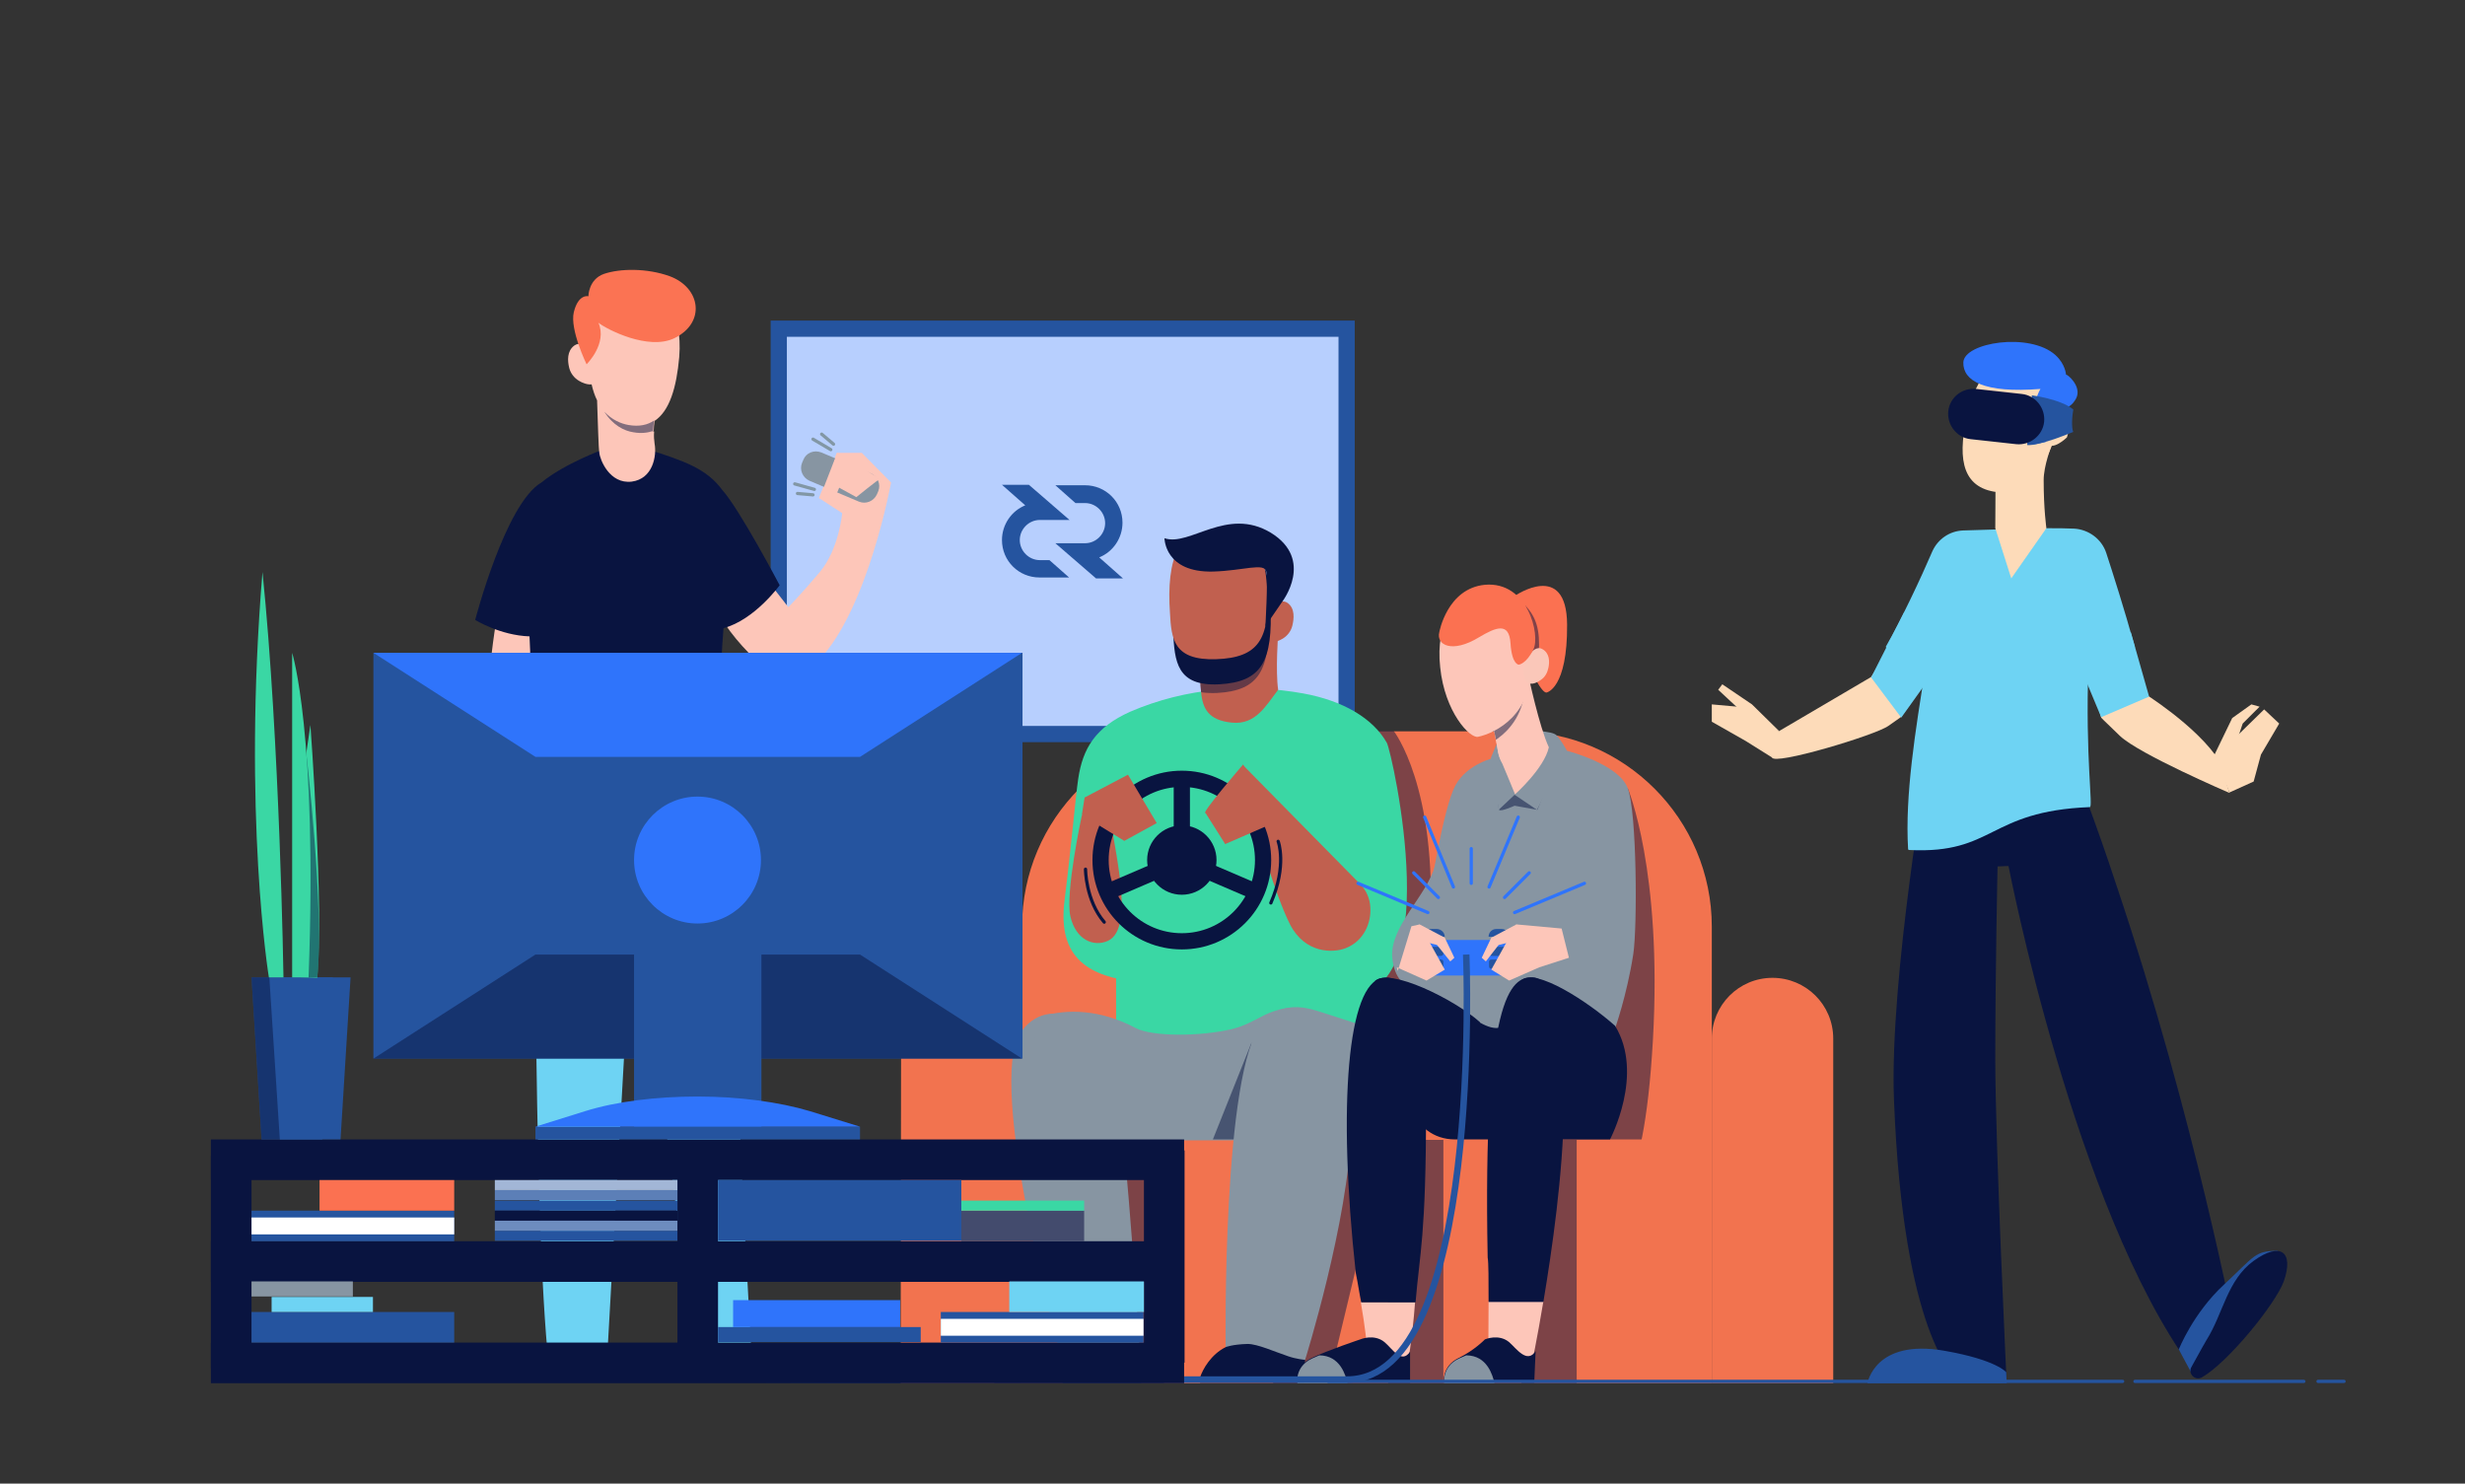 <?xml version="1.0" encoding="utf-8"?>
<!-- Generator: Adobe Illustrator 21.0.0, SVG Export Plug-In . SVG Version: 6.00 Build 0)  -->
<svg version="1.1" id="Layer_1" xmlns="http://www.w3.org/2000/svg" xmlns:xlink="http://www.w3.org/1999/xlink" x="0px" y="0px"
	 viewBox="0 0 540 325" style="enable-background:new 0 0 540 325;" xml:space="preserve">
<rect x="0" y="0" width="540" height="325" fill="#333333" stroke="none"/>
<style type="text/css">
	.st0{fill:#B7CFFE;stroke:#25549F;stroke-width:3.554;stroke-miterlimit:10;}
	.st1{fill:#25549F;}
	.st2{fill:#FDC6B9;}
	.st3{fill:#F2734F;}
	.st4{opacity:0.5;fill:#091440;enable-background:new    ;}
	.st5{fill:#091440;}
	.st6{fill:#8795A2;}
	.st7{fill:#3AD7A4;}
	.st8{fill:#C1604F;}
	.st9{opacity:0.5;clip-path:url(#SVGID_2_);fill:#091440;enable-background:new    ;}
	.st10{fill:none;stroke:#091440;stroke-width:3.554;stroke-miterlimit:10;}
	.st11{fill:none;stroke:#091440;stroke-width:7.599;stroke-miterlimit:10;}
	.st12{fill:#2F74FB;}
	.st13{opacity:0.5;clip-path:url(#SVGID_4_);fill:#091440;enable-background:new    ;}
	.st14{fill:#FB7151;}
	.st15{fill:#FAC7B9;}
	.st16{fill:none;stroke:#25549F;stroke-width:1.422;stroke-miterlimit:10;}
	.st17{fill:#6ED3F3;}
	.st18{fill:#434B6D;}
	.st19{fill:#FFFFFF;}
	.st20{fill:#5C7FB7;}
	.st21{fill:#A2B6D6;}
	.st22{fill:#6D8CBF;}
	.st23{fill:#FDDBB9;}
	.st24{fill:none;stroke:#2F74FB;stroke-width:0.711;stroke-linecap:round;stroke-linejoin:round;stroke-miterlimit:10;}
	.st25{fill:none;stroke:#8297A5;stroke-width:0.711;stroke-linecap:round;stroke-linejoin:round;stroke-miterlimit:10;}
	.st26{fill:none;stroke:#091440;stroke-width:0.711;stroke-linecap:round;stroke-linejoin:round;stroke-miterlimit:10;}
	.st27{fill:none;stroke:#25549F;stroke-width:0.711;stroke-linecap:round;stroke-linejoin:round;stroke-miterlimit:10;}
	.st28{fill:#FB7353;}
</style>
<rect id="XMLID_1437_" x="170.6" y="72" class="st0" width="124.4" height="88.8"/>
<path id="XMLID_1290_" class="st1" d="M240.8,122.1c3-1.2,5.1-4.2,5.1-7.6c0-4.6-3.7-8.2-8.2-8.2h-6.5l4.4,3.9h2.1
	c2.4,0,4.4,2,4.4,4.4s-2,4.4-4.4,4.4h-6.5l8.9,7.7h5.9L240.8,122.1z"/>
<path id="XMLID_1289_" class="st1" d="M229.9,122.7h-2.1c-2.4,0-4.4-2-4.4-4.4s2-4.4,4.4-4.4h6.5l-8.9-7.7h-5.9l5.1,4.5
	c-3,1.2-5.1,4.2-5.1,7.6c0,4.6,3.7,8.2,8.2,8.2h6.5L229.9,122.7z"/>
<path id="XMLID_1343_" class="st2" d="M166.7,125.3l6,7.7c0,0,2.7-2.7,6.9-7.7s4.9-12.9,4.9-12.9l-5.1-3.3l3.9-9.9h5.5l6.4,6.5
	c0,0-5,27.6-15.8,38.9c-4.4,4.6-6.9,5.5-6.9,5.5s-10.6-6.7-16-17.3c-5.5-10.6,4.8-11.4,4.8-11.4L166.7,125.3z"/>
<path id="XMLID_1436_" class="st3" d="M223.9,303H375V203c0-23.6-19.2-42.8-42.8-42.8h-65.5c-23.6,0-42.8,19.2-42.8,42.8L223.9,303
	L223.9,303z"/>
<path id="XMLID_1435_" class="st4" d="M356.6,172.7c0,0,7.6,17.9,5.5,55.1s-9.3,34.8-9.3,34.8l-24.5-3l15.3-92.2L356.6,172.7z"/>
<rect id="XMLID_1434_" x="223.9" y="249.6" class="st3" width="151" height="53.3"/>
<path id="XMLID_1433_" class="st3" d="M197.3,303H224v-75.5c0-7.4-6-13.3-13.3-13.3l0,0c-7.4,0-13.3,6-13.3,13.3L197.3,303
	L197.3,303z"/>
<polygon id="XMLID_1432_" class="st4" points="232.8,303 255,303 252.3,249.7 232.8,249.7 "/>
<path id="XMLID_1431_" class="st5" d="M232.6,295.1c-4.8,2.4-7,3.2-10.4,3.9c-4.4,0.9-4.4,3.9-4.4,3.9H250l-0.3-6.5L232.6,295.1z"/>
<path id="XMLID_1430_" class="st6" d="M232.1,295.9c0,0,7.5,1.9,13.3,1.1c4.3-0.6,4.3-0.6,4.3-0.6s-1.8-29.4-3.9-49.7
	c-2.6-25.4-16.5-29.1-22.3-20.4C216.1,237.6,232.1,295.9,232.1,295.9z"/>
<path id="XMLID_1428_" class="st3" d="M374.9,303h26.7v-75.5c0-7.4-6-13.3-13.3-13.3l0,0c-7.4,0-13.3,6-13.3,13.3V303H374.9z"/>
<path id="XMLID_1427_" class="st4" d="M305.3,160.1h-14.2v89.5l7.1-1.9c0,0,13.4-12.8,15.1-44.2
	C314.9,172.2,305.3,160.1,305.3,160.1z"/>
<path id="XMLID_1426_" class="st7" d="M245.6,208.3l-1.1,2.8v16.8c0,0,50.6-2.3,53.3-2.7c2.7-0.5,4.1-14.2,4.1-14.2L245.6,208.3z"/>
<polygon id="XMLID_1425_" class="st4" points="278.9,303 291,303 303.8,249.7 278.9,249.7 "/>
<path id="XMLID_1424_" class="st6" d="M228.7,231.9c0,0-5-8,0-9.4s12.2-1.5,20.1,2.7c3.6,1.9,14.1,1.9,21.2,0.2
	c3.7-0.9,6.3-3,9.1-3.9c4-1.3,6.3-1.1,10.3,0.2l9.3,3c0,0,5.5,12.9,4.4,19s-6,6.1-6,6.1h-51.4L228.7,231.9z"/>
<polygon id="XMLID_1423_" class="st4" points="265.7,249.6 272.2,249.6 274.2,228.3 "/>
<path id="XMLID_1422_" class="st6" d="M268.5,295.1c0,0,7.2,2.8,13.1,2.8c4.3,0,4.3,0,4.3,0s9.5-30.3,10.1-50.7
	c0.7-25.5-12.7-31-19.5-23.1C267.7,234.3,268.5,295.1,268.5,295.1z"/>
<path id="XMLID_1421_" class="st5" d="M268.5,295.1c-3.2,1.6-5,4.8-5.6,6.6v1.2h22.7l0.3-5c0,0-2-0.2-3.7-0.8c-3-1-6.7-2.7-8.9-2.7
	C269.9,294.5,268.5,295.1,268.5,295.1z"/>
<path id="XMLID_1420_" class="st7" d="M236.2,170.6c1-6.7,3.8-11.3,11.4-14.7c12.3-5.3,25.6-6.2,37.9-4c8.8,1.6,15.3,5.5,18.3,10.8
	c1.2,2.1,13.7,58.3-9.6,54.8s-13.2-2-24.8-1.1c-11.6,0.9-9.6-0.2-20.1-1.3s-17.7-5-16.1-17.8C234.8,184.4,235.6,174.7,236.2,170.6z"
	/>
<path id="XMLID_1418_" class="st8" d="M280,138.8c0,0-0.6,8.2,0,12.3c-2.7,3.5-4.9,7.7-10.1,7.2s-6.5-3.1-6.8-6.9c-0.4-3.7,0-6,0-6
	L280,138.8z"/>
<path id="XMLID_1417_" class="st8" d="M283.1,137.1c-0.3,1.2-1.1,2.2-2.1,2.8c-1.4,0.8-3.2,1.4-4-0.4c-1.3-2.9,2.4-9.3,5.1-7.4
	C283.7,133.3,283.5,135.5,283.1,137.1z"/>
<g id="XMLID_1414_">
	<g>
		<g>
			<defs>
				<path id="SVGID_1_" d="M280,138.8c0,0-0.6,8.2,0,12.3c-2.7,3.5-4.9,7.7-10.1,7.2s-6.5-3.1-6.8-6.9c-0.4-3.7,0-6,0-6L280,138.8z"
					/>
			</defs>
			<clipPath id="SVGID_2_">
				<use xlink:href="#SVGID_1_"  style="overflow:visible;"/>
			</clipPath>
			<path id="XMLID_1416_" class="st9" d="M258.4,123.9c1.9-3.8,8.5-3.6,11.9-2.8c3.4,0.8,6.9,0.7,7.5,13.2s-1.9,17-11.2,17.5
				c-9.4,0.4-9.8-5-10.1-11.5C256.1,133.7,256.5,127.8,258.4,123.9z"/>
		</g>
	</g>
</g>
<path id="XMLID_1413_" class="st5" d="M258.9,122c1.9-3.8,8.5-3.6,11.9-2.8c3.4,0.8,6.9,0.7,7.5,13.2s-1.9,17-11.2,17.5
	s-9.8-5-10.1-11.5S257,125.8,258.9,122z"/>
<path id="XMLID_1412_" class="st8" d="M258.2,120c1.9-3.3,8.5-3.1,11.9-2.5c3.4,0.7,6.9,0.7,7.5,11.6s-1.9,15-11.2,15.3
	s-9.8-4.4-10.1-10.1C255.9,128.6,256.3,123.4,258.2,120z"/>
<path id="XMLID_1411_" class="st5" d="M255.1,117.9c0,0,0,7.6,10.7,7.3c6.6-0.2,11.2-2,11.6,0s-0.2,12-0.2,12l3.7-5.4
	c0,0,7.1-9.2-2.5-15.1C268.8,110.9,260.6,119.8,255.1,117.9z"/>
<path id="XMLID_1410_" class="st8" d="M241.9,177l-4.9,1.6c0,0-3.7,17.1-2.5,22.2s5.1,6.7,8.2,5.3c3.1-1.4,3.5-6.8,2.6-14
	c-0.9-6.8-2.1-12.4-2.1-12.4L241.9,177z"/>
<path id="XMLID_1409_" class="st8" d="M294.8,207.7c4.1-1.6,5.6-5.7,5.4-8.9c-0.1-2-0.9-3.8-2.3-5.2l-25.7-26.1v15.7l3-1.9
	c0,0,4.1,14.7,7.4,21.2C285.9,208.9,292,208.8,294.8,207.7z"/>
<circle id="XMLID_1408_" class="st10" cx="258.9" cy="188.4" r="17.8"/>
<circle id="XMLID_1407_" class="st11" cx="258.9" cy="188.4" r="3.8"/>
<line id="XMLID_1406_" class="st10" x1="258.9" y1="188.4" x2="258.9" y2="170.6"/>
<line id="XMLID_1405_" class="st10" x1="275.2" y1="195.4" x2="258.9" y2="188.4"/>
<line id="XMLID_1404_" class="st10" x1="258.9" y1="188.4" x2="242.6" y2="195.4"/>
<polygon id="XMLID_1402_" class="st8" points="247.1,169.7 253.4,180.3 246.3,184.2 237,178.5 237.6,174.7 "/>
<path id="XMLID_1401_" class="st8" d="M264.1,178.1c-1.3,0.4,8.2-10.6,8.2-10.6l7.8,12.3l-11.7,5.1L264.1,178.1z"/>
<rect id="XMLID_1399_" x="304.1" y="249.7" class="st4" width="12.1" height="53.3"/>
<rect id="XMLID_1398_" x="333.3" y="249.7" class="st4" width="12.1" height="53.3"/>
<path id="XMLID_1397_" class="st2" d="M299.7,300.4l8.5-0.5c0,0,1.2-6.4,1.8-14.7h-11.9C300,296.1,299.7,300.4,299.7,300.4z"/>
<path id="XMLID_1396_" class="st5" d="M312.4,242.9c0-16.1-2.6-29.8-9.5-28.7c-7.7,1.1-9.9,27.9-5.9,64.6c0.5,2.4,0.8,4.6,1.2,6.5
	h11.9C311,274.5,312.4,270.8,312.4,242.9z"/>
<path id="XMLID_1394_" class="st5" d="M308.9,296.1v6.8h-24.8c0,0-0.5-3.6,3.2-5.4c3.5-1.7,10.7-4.1,10.7-4.1s3-1.3,5.3,0.6
	C305,295.4,307,298.9,308.9,296.1z"/>
<path id="XMLID_1393_" class="st6" d="M289,296.9L289,296.9c-0.6,0.3-1.2,0.5-1.6,0.7c-3.8,1.8-3.2,5.4-3.2,5.4h11
	C294.8,301.3,293.6,296.9,289,296.9z"/>
<path id="XMLID_1391_" class="st6" d="M343.4,164.5c0,0,11.3,2.9,13.2,8.2c2,5.3,2.1,30.4,1.2,36.3c-1.4,9.1-4.1,16.6-4.1,16.6
	l-19.5,3.1l-19.7-4.1c0,0-4-9.7-2.7-19.4c1.3-9.6,4.4-28.2,7-33.1c2.6-4.9,8.9-6.2,8.9-6.2L343.4,164.5z"/>
<path id="XMLID_1390_" class="st6" d="M317.2,195c0,0-1-12.3-2.8-5.5s-10,13.4-9.4,20.3c0.4,4.4,2.7,6.9,6.6,7.7
	C315.4,218.2,317.2,195,317.2,195z"/>
<path id="XMLID_1389_" class="st5" d="M353.8,224.7c-5.6-5-17.4-12.9-20.6-9.9l-2.5,7.6c-0.7,3.1-3,3.6-6.5,1.6c0,0,0,0,0-0.1
	c-5.6-5-19.8-12-23-9l5.1,4l-0.1,16.1l1,2.3c0,0,1.5,12.3,11.6,12.3s26.7,0,26.7,0h7.2C352.7,249.6,360.3,235.3,353.8,224.7z"/>
<path id="XMLID_1388_" class="st1" d="M314.2,204.4L314.2,204.4c-0.4,0-0.7,0.3-0.7,0.7v1.2h1.3V205
	C314.8,204.7,314.6,204.4,314.2,204.4z"/>
<path id="XMLID_1387_" class="st1" d="M314.7,203.5h-1.1c-1,0-1.7,0.8-1.7,1.7l0,0h4.6l0,0C316.5,204.3,315.7,203.5,314.7,203.5z"/>
<path id="XMLID_1386_" class="st1" d="M328.3,204.4L328.3,204.4c-0.4,0-0.7,0.3-0.7,0.7v1.2h1.3V205
	C329,204.7,328.7,204.4,328.3,204.4z"/>
<path id="XMLID_1385_" class="st1" d="M328.9,203.5h-1.1c-1,0-1.7,0.8-1.7,1.7l0,0h4.6l0,0C330.6,204.3,329.9,203.5,328.9,203.5z"/>
<path id="XMLID_1384_" class="st12" d="M330.1,213.7h-17.8c-0.9,0-1.7-0.8-1.7-1.7v-4.4c0-0.9,0.8-1.7,1.7-1.7h17.8
	c0.9,0,1.7,0.8,1.7,1.7v4.4C331.8,213,331.1,213.7,330.1,213.7z"/>
<path id="XMLID_1383_" class="st1" d="M315.7,209.4h-3.4c-0.3,0-0.5-0.2-0.5-0.5v-1c0-0.3,0.2-0.5,0.5-0.5h3.4
	c0.3,0,0.5,0.2,0.5,0.5v1C316.2,209.2,315.9,209.4,315.7,209.4z"/>
<path id="XMLID_1382_" class="st1" d="M315.7,212.2h-3.4c-0.3,0-0.5-0.2-0.5-0.5v-1c0-0.3,0.2-0.5,0.5-0.5h3.4
	c0.3,0,0.5,0.2,0.5,0.5v1C316.2,212,315.9,212.2,315.7,212.2z"/>
<path id="XMLID_1380_" class="st1" d="M330.1,209.4h-3.4c-0.3,0-0.5-0.2-0.5-0.5v-1c0-0.3,0.2-0.5,0.5-0.5h3.4
	c0.3,0,0.5,0.2,0.5,0.5v1C330.5,209.2,330.3,209.4,330.1,209.4z"/>
<path id="XMLID_1379_" class="st1" d="M330.1,212.2h-3.4c-0.3,0-0.5-0.2-0.5-0.5v-1c0-0.3,0.2-0.5,0.5-0.5h3.4
	c0.3,0,0.5,0.2,0.5,0.5v1C330.5,212,330.3,212.2,330.1,212.2z"/>
<polygon id="XMLID_1375_" class="st2" points="326.7,212.4 332.2,202.5 342.1,203.4 343.7,209.8 337.2,211.9 330.6,214.8 "/>
<polygon id="XMLID_1374_" class="st2" points="333.1,204.1 332.2,202.5 326.7,205.4 324.6,209.8 325.5,210.6 328.3,207 334,205.6 
	"/>
<polygon id="XMLID_1372_" class="st2" points="316.5,212.4 311,202.5 309.2,202.9 306.2,212.7 306,211.9 312.5,214.8 "/>
<polygon id="XMLID_1371_" class="st2" points="310.1,204.1 311,202.5 316.5,205.4 318.6,209.8 317.7,210.6 314.8,207 309.2,205.6 
	"/>
<path id="XMLID_1368_" class="st2" d="M326,300.4l9.5-1.3c0,0,1.2-5.6,2.6-14h-12C326.1,292.2,326,300.4,326,300.4z"/>
<path id="XMLID_1367_" class="st5" d="M335.8,214.1c-4.9-0.2-11,4.4-9.9,61.4c0.2,0.9,0.2,5.1,0.2,9.7h12
	c1.9-11.4,4.3-27.9,4.5-42.4C342.9,226.7,340.6,214.2,335.8,214.1z"/>
<path id="XMLID_1365_" class="st5" d="M336.4,296l-0.3,6.9h-19.8c0,0-0.5-3.6,3.2-5.4c3.5-1.7,5.8-4.1,5.8-4.1s3-1.3,5.3,0.6
	C332.2,295.4,334.5,298.8,336.4,296z"/>
<path id="XMLID_1364_" class="st6" d="M321.2,296.9L321.2,296.9c-0.6,0.3-1.2,0.5-1.6,0.7c-3.8,1.8-3.2,5.4-3.2,5.4h11
	C327,301.3,325.8,296.9,321.2,296.9z"/>
<path id="XMLID_1362_" class="st4" d="M341.6,165.5l-4.8,11.9l-5-0.9c0,0-3.1,1.4-3.4,0.9s-0.7-10.7-0.7-10.7L341.6,165.5z"/>
<path id="XMLID_1361_" class="st6" d="M336.8,160.1c0,0,2.9,0.2,3.8,0.7c0.9,0.4,2.7,3.7,2.7,3.7l-6.6,12.9l-4.9-3.3l-3.5,3.3
	l-1.7-11.4l1.3-3.1C328,162.9,330.4,160.4,336.8,160.1z"/>
<path id="XMLID_1360_" class="st2" d="M334.8,147.9c0,0,2.4,11.3,4.5,15.8c-1,4.6-7.4,10.3-7.4,10.3s-3-7.3-3.4-8.1
	c-0.6-1.4-0.4-3.1-1.6-7.3C325,152.1,334.8,147.9,334.8,147.9z"/>
<path id="XMLID_1359_" class="st2" d="M334.8,147.9c0,0,0.7,7.2,2.8,11.7c-1,4.6-2.7,7.2-5.1,7.9c-5,1.4-3.7-2.3-5.6-8.9
	C325,152.1,334.8,147.9,334.8,147.9z"/>
<g id="XMLID_1356_">
	<g>
		<g>
			<defs>
				<path id="SVGID_3_" d="M334.8,147.9c0,0,2.4,11.3,4.5,15.8c-1,4.6-7.4,10.3-7.4,10.3s-3-7.3-3.4-8.1c-0.6-1.4-0.4-3.1-1.6-7.3
					C325,152.1,334.8,147.9,334.8,147.9z"/>
			</defs>
			<clipPath id="SVGID_4_">
				<use xlink:href="#SVGID_3_"  style="overflow:visible;"/>
			</clipPath>
			<path id="XMLID_1358_" class="st13" d="M322.6,164.3c-1.8,0.4-7.3-5.4-8.3-15.2c-1.1-9.8,3.4-16.5,8.1-17.4s11.1,5.3,11.7,16.5
				C334.7,159.4,326.4,163.5,322.6,164.3z"/>
		</g>
	</g>
</g>
<path id="XMLID_1355_" class="st14" d="M331.9,130.5c0,0,11.3-7.8,11.4,6.3s-4.5,14.9-4.5,14.9s-1.5,0.7-5.4-10
	C331.8,137,331.9,130.5,331.9,130.5z"/>
<path id="XMLID_1354_" class="st2" d="M323.8,161.4c-1.8,0.4-7.3-5.4-8.3-15.2c-1.1-9.8,3.4-16.5,8.1-17.4
	c4.7-0.9,11.1,5.3,11.7,16.5S327.6,160.6,323.8,161.4z"/>
<path id="XMLID_1353_" class="st4" d="M334.8,144.1c0,0,2.3-4.6-0.7-11.5c2.5,2.6,3.3,5.5,3,10.4S334.8,144.1,334.8,144.1z"/>
<path id="XMLID_1352_" class="st15" d="M339.2,146.3c-0.2,1-0.7,2-1.6,2.6c-1.1,0.8-2.7,1.5-3.5,0c-1.3-2.4,1.4-8.1,3.8-6.7
	C339.5,143.1,339.5,145,339.2,146.3z"/>
<path id="XMLID_1351_" class="st14" d="M315.3,138.5c-0.7,2.8,2.8,4.7,8.7,1.1c3.7-2.2,6.6-3.4,6.9,1.3s1.8,4.7,1.8,4.7
	s1.6-0.1,3.2-3.3s-1.2-15-10.6-14.2C317,128.9,315.3,138.5,315.3,138.5z"/>
<path id="XMLID_1348_" class="st16" d="M321.2,209.1c0,0,3.8,93.1-26.1,93.1s-114,0-114,0l-18.6-0.1v-39.9"/>
<path id="XMLID_1347_" class="st2" d="M110,129c0,0-4.5,20.6-2.6,33.2s7.3,20.9,7.3,20.9l8.2-1l-5.6-53L110,129L110,129z"/>
<path id="XMLID_1346_" class="st17" d="M117.3,174.5c0,0-0.6,85.9,2.6,121.3c14.6,0.6,13.2,0,13.2,0l5.8-103.3L152.1,296l12.5-0.1
	c0,0-3.4-56.5-3.4-80.5s-2.1-38.7-2.1-38.7L117.3,174.5z"/>
<path class="st5" d="M158.5,137.6c-0.8,9.5-1.1,22.3,0.4,39.5c-11.9,8.9-38.4,7.9-41.6,1.3c0,0-1.1-27.3-1.1-33c0-1.9-0.1-3.9-0.2-6
	c-6.4-0.2-11.9-3.6-11.9-3.6s6.6-25.5,14.5-30.1l0,0c5.1-4.2,13.7-7.3,13.7-7.3s4.4-1.6,9.5,0c8.2,2.6,13,4.3,16.4,8.9
	c3.8,4.2,12.6,20.9,12.6,20.9S165.3,135.8,158.5,137.6z"/>
<path id="XMLID_1342_" class="st6" d="M176,100.7l-0.3,0.7c-0.6,1.5,0.1,3.2,1.6,3.9l10.9,4.6c1.5,0.6,3.2-0.1,3.9-1.6l0.3-0.7
	c0.6-1.5-0.1-3.2-1.6-3.9l-10.9-4.6C178.3,98.5,176.6,99.2,176,100.7z"/>
<path id="XMLID_1340_" class="st2" d="M181.4,109.2l-1.8-0.2l3.3-8.5h0.8c0,0,1.1,3.5,0.9,4.3c-0.2,0.8-1.5,3.8-1.5,3.8L181.4,109.2
	z"/>
<path id="XMLID_1339_" class="st2" d="M192.8,104.9c-0.4,0.1-5.2,4-5.2,4l-6.2-3.4l2-6.3L192.8,104.9z"/>
<rect id="XMLID_1330_" x="46.2" y="249.6" class="st5" width="213.2" height="8.9"/>
<rect id="XMLID_1329_" x="46.2" y="294.1" class="st5" width="213.2" height="8.9"/>
<rect id="XMLID_1328_" x="46.2" y="253.2" class="st5" width="8.9" height="46.5"/>
<rect id="XMLID_1327_" x="250.6" y="252" class="st5" width="8.9" height="46.5"/>
<rect id="XMLID_1326_" x="148.4" y="253.2" class="st5" width="8.9" height="46.5"/>
<rect id="XMLID_1325_" x="46.2" y="271.9" class="st5" width="213.2" height="8.9"/>
<rect id="XMLID_1323_" x="81.8" y="143" class="st1" width="142.2" height="88.9"/>
<polygon id="XMLID_1322_" class="st4" points="223.9,231.9 81.8,231.9 117.3,209.1 188.4,209.1 "/>
<polygon id="XMLID_1321_" class="st12" points="223.9,143 81.8,143 117.3,165.8 188.4,165.8 "/>
<rect id="XMLID_1320_" x="138.9" y="196.3" class="st1" width="27.9" height="51"/>
<rect id="XMLID_1319_" x="117.3" y="246.8" class="st1" width="71.1" height="2.8"/>
<path id="XMLID_1318_" class="st12" d="M188.4,246.8h-71.1l10.9-3.4c6.7-2.1,15.5-3.2,24.6-3.2l0,0c9.1,0,17.9,1.2,24.6,3.2
	L188.4,246.8z"/>
<circle id="XMLID_1317_" class="st12" cx="152.8" cy="188.4" r="13.9"/>
<rect id="XMLID_1315_" x="157.3" y="258.5" class="st1" width="53.3" height="13.3"/>
<rect id="XMLID_1314_" x="206.1" y="287.4" class="st1" width="44.4" height="6.7"/>
<rect id="XMLID_1313_" x="221.1" y="280.7" class="st17" width="29.5" height="6.7"/>
<rect id="XMLID_1312_" x="210.6" y="265.2" class="st18" width="26.9" height="6.7"/>
<rect id="XMLID_1311_" x="210.6" y="263" class="st7" width="26.9" height="2.2"/>
<rect id="XMLID_1310_" x="206.1" y="288.9" class="st19" width="44.4" height="3.7"/>
<rect id="XMLID_1308_" x="55.1" y="265.2" class="st1" width="44.4" height="6.7"/>
<rect id="XMLID_1307_" x="70" y="258.5" class="st14" width="29.5" height="6.7"/>
<rect id="XMLID_1306_" x="108.4" y="269.6" class="st1" width="40" height="2.2"/>
<rect id="XMLID_1305_" x="108.4" y="263" class="st1" width="40" height="2.2"/>
<rect id="XMLID_1304_" x="108.4" y="260.7" class="st20" width="40" height="2.2"/>
<rect id="XMLID_1303_" x="108.4" y="258.5" class="st21" width="40" height="2.2"/>
<rect id="XMLID_1302_" x="108.4" y="265.2" class="st5" width="40" height="2.2"/>
<rect id="XMLID_1301_" x="108.4" y="267.4" class="st22" width="40" height="2.2"/>
<rect id="XMLID_1300_" x="55.1" y="266.7" class="st19" width="44.4" height="3.7"/>
<rect id="XMLID_1299_" x="55.1" y="287.4" class="st1" width="44.4" height="6.7"/>
<rect id="XMLID_1298_" x="59.5" y="284.1" class="st17" width="22.2" height="3.3"/>
<rect id="XMLID_1297_" x="55.1" y="280.7" class="st6" width="22.2" height="3.3"/>
<rect id="XMLID_1295_" x="157.3" y="290.7" class="st1" width="44.4" height="3.3"/>
<rect id="XMLID_1294_" x="160.6" y="284.8" class="st12" width="36.6" height="5.9"/>
<polygon id="XMLID_1287_" class="st1" points="70.6,249.6 57.3,249.6 55.1,214.1 72.9,214.1 "/>
<polygon id="XMLID_1286_" class="st1" points="74.6,249.6 61.3,249.6 59,214.1 76.8,214.1 "/>
<polygon id="XMLID_1285_" class="st4" points="55.1,214.1 57.3,249.6 61.3,249.6 59,214.1 "/>
<path id="XMLID_1284_" class="st7" d="M58.9,214.1c0,0-5.8-35.5-1.4-88.8c3.8,37.1,4.6,88.8,4.6,88.8H58.9z"/>
<path id="XMLID_1283_" class="st7" d="M66,214.1c0,0-0.2-34.9,1.1-49.1c0.9-6.2,0.9-6.2,0.9-6.2s3,40.6,1.5,55.4
	C67.6,214.1,66,214.1,66,214.1z"/>
<path id="XMLID_1282_" class="st4" d="M66,214.1c0,0-0.2-34.9,1.1-49.1c-0.7-0.5,0,0,0,0s4,34.3,2.4,49.1
	C67.6,214.1,66,214.1,66,214.1z"/>
<path id="XMLID_1281_" class="st7" d="M64,214.1V143c0,0,5.6,17.8,3.6,71.1C65.2,214.1,64,214.1,64,214.1z"/>
<polygon id="XMLID_1280_" class="st23" points="383.8,154.3 377.3,149.9 376.4,151.1 382.1,156.4 389.8,160.2 "/>
<path id="XMLID_1279_" class="st5" d="M454.2,167.5l-31.7-2.2c0,0-8.6,49.2-7.6,75.5c2,51.8,13.4,60.7,13.4,60.7l11.3,1.5
	c0,0-2.5-52.1-2.5-71.1s0.5-42.1,0.5-42.1l2.4-0.1c0,0,14.4,74.8,40,109.8c9.3-8.4,9.8-7,9.8-7s-9-47.6-26.1-98.4
	C459.3,180.6,454.2,167.5,454.2,167.5z"/>
<path id="XMLID_1278_" class="st1" d="M439.6,303h-30.5c0,0,1.6-9.8,16.9-7.1c11.4,2,13.5,4.7,13.5,4.7L439.6,303z"/>
<path id="XMLID_1277_" class="st1" d="M477.3,295.6c0,0,3.1-7.9,9.9-14.2c6.8-6.3,6.7-7.4,11.8-7.4c-1.6,4.8-1.6,4.8-1.6,4.8
	L480.2,301L477.3,295.6z"/>
<path id="XMLID_1276_" class="st5" d="M482.4,301.7c-1.5,0.9-3.2-0.8-2.3-2.3c0.7-1.2,2-3.7,3.3-5.9c3.6-5.7,4.5-13.1,10.3-17.3
	s8.9-2.1,6.6,4.5C498.4,285.8,488,298.5,482.4,301.7z"/>
<path id="XMLID_1275_" class="st23" d="M417,137.5l-7.1,10.8l-21.1,12.4c0,0-0.7,3.3-0.6,5.2c0.2,1.9,22.8-4.9,25.5-6.9
	c2.7-1.9,2.7-1.9,2.7-1.9l13-18.4L417,137.5z"/>
<polygon id="XMLID_1274_" class="st23" points="485.3,165.9 487.3,163.9 496,155.4 499.3,158.5 495.3,165.3 493.7,171.2 
	488.4,173.6 "/>
<polygon id="XMLID_1273_" class="st23" points="495,154.8 493.2,154.3 489,157.3 484.6,166.4 487.4,165.3 489,165.3 491.3,158.5 "/>
<path id="XMLID_1272_" class="st23" d="M462.8,137.2l6.5,14.4c0,0,12,7.4,16.9,15.1c2.2,7,2.2,7,2.2,7s-19.8-8.5-24-12.5
	s-4.1-4-4.1-4l-4.8-17.9L462.8,137.2z"/>
<path id="XMLID_1270_" class="st17" d="M457.5,145.7c4-1,7.6-2.3,10.2-3.9c-2.4-8.6-4.8-16.1-6.3-20.7c-1-3-3.8-5.1-7-5.3
	c-6.9-0.3-16.3,0.2-24.3,0.4c-3,0.1-5.6,1.9-6.8,4.6c-2.4,5.6-6.8,15-10.2,20.9c1.5,2.1,4.6,3.6,8.7,4.6
	c-2.2,13.8-4.5,27.8-3.8,39.7c0,0.1,0.1,0.2,0.3,0.2c18.7,0.9,17.1-8.5,39.5-9.4C458.6,176.9,456.8,166.3,457.5,145.7z"/>
<path id="XMLID_1269_" class="st23" d="M437.1,115.7l3.5,11l7.7-11c0,0-0.6-4.1-0.6-10.5c0-3.2,1.7-7.5,1.7-7.5l-12.3,2.5
	C437.1,100.1,437.2,104.3,437.1,115.7z"/>
<path id="XMLID_1268_" class="st23" d="M436.8,107.7c-7.4-1.3-8-8.2-5.6-17.8s8.8-14.3,13.6-13.6c4.7,0.7,8.6,8.8,5.3,19.5
	C446.8,106.5,440.6,108.3,436.8,107.7z"/>
<path id="XMLID_1267_" class="st23" d="M452.8,95.8c0,0-3.4,3.4-4.7,1s1.4-8.1,3.8-6.7S452.8,95.8,452.8,95.8z"/>
<path id="XMLID_1266_" class="st12" d="M448.2,96.8c0,0,0.3-5.7,3.2-6.9c1.7-0.7,2.5-1,3.4-2.6c1.4-2.7-2.1-5.5-2.2-5.2
	c0,0-0.1-2.3-2.3-4.3c-5.6-5.1-20.1-2.8-20.2,1.6c-0.1,4,4.5,6.8,16.9,5.8c0,0-2.5,3.7-1.7,12.2L448.2,96.8z"/>
<path id="XMLID_1265_" class="st1" d="M445.1,86.6c0,0,6.3,0.8,9.1,3.1c-0.5,2.8-0.2,4.8,0,4.9c0,0-7.3,3.1-10.1,2.9
	c0-5.1,1-10.6,1-10.6V86.6z"/>
<path id="XMLID_1264_" class="st5" d="M441.7,97.3l-10-1.1c-3-0.3-5.2-3.1-4.9-6.1l0,0c0.3-3,3-5.2,6.1-4.9l10,1.1
	c3,0.3,5.2,3.1,4.9,6.1l0,0C447.5,95.4,444.7,97.6,441.7,97.3z"/>
<polygon id="XMLID_1263_" class="st23" points="391.7,161.9 383.8,155.1 375,154.3 375,158.1 382.4,162.3 388.3,166 "/>
<polygon id="XMLID_1262_" class="st17" points="416.5,157.2 409.9,148.4 417.2,134 423.8,147 "/>
<polygon id="XMLID_1261_" class="st17" points="455.5,145.6 460.3,157.1 470.8,152.6 466.8,138.5 "/>
<line id="XMLID_1259_" class="st24" x1="322.3" y1="185.9" x2="322.3" y2="193.5"/>
<line id="XMLID_1258_" class="st24" x1="318.4" y1="194.3" x2="312.1" y2="179"/>
<line id="XMLID_1257_" class="st24" x1="347.1" y1="193.5" x2="331.8" y2="199.9"/>
<line id="XMLID_1256_" class="st24" x1="309.7" y1="191.2" x2="315.1" y2="196.6"/>
<line id="XMLID_1255_" class="st24" x1="335" y1="191.2" x2="329.6" y2="196.6"/>
<line id="XMLID_1254_" class="st24" x1="312.8" y1="199.9" x2="297.5" y2="193.5"/>
<line id="XMLID_1253_" class="st24" x1="332.6" y1="179" x2="326.2" y2="194.3"/>
<line id="XMLID_1251_" class="st25" x1="178.1" y1="96.2" x2="182" y2="98.5"/>
<line id="XMLID_1250_" class="st25" x1="180" y1="95.1" x2="182.6" y2="97.3"/>
<line id="XMLID_1249_" class="st25" x1="174.1" y1="106" x2="178.4" y2="107.2"/>
<line id="XMLID_1248_" class="st25" x1="174.7" y1="108.1" x2="178.1" y2="108.4"/>
<path id="XMLID_1246_" class="st26" d="M280,184.3c0,0,2,5.2-1.6,13.5"/>
<path id="XMLID_1245_" class="st26" d="M237.8,190.4c0,0,0,6.8,4.1,11.6"/>
<line id="XMLID_1222_" class="st27" x1="291" y1="302.6" x2="465" y2="302.6"/>
<line id="XMLID_967_" class="st27" x1="467.7" y1="302.6" x2="504.7" y2="302.6"/>
<line id="XMLID_966_" class="st27" x1="507.8" y1="302.6" x2="513.5" y2="302.6"/>
<path class="st2" d="M140.3,60.9c-4.6-0.8-10.6,5.2-11.2,15.7c-1-1.1-2.2-1.7-3.3-0.9c-1.6,1.2-1.5,3.3-1.1,4.9
	c0.3,1.2,1.1,2.2,2.1,2.8c0.8,0.5,1.9,0.9,2.8,0.8c0.3,1.3,0.7,2.5,1.2,3.5c0.2,5.3,0.3,10.4,0.5,11.5c0.1,1.4,2.2,6.9,7.1,6.3
	c4.6-0.6,5.5-5.6,5-8.3c-0.1-0.7-0.2-1.7-0.1-2.7c-0.1,0.1-0.3,0.1-0.5,0.1c0.1,0,0.3-0.1,0.4-0.1c0-0.8,0.1-1.5,0.2-2.3l0,0
	c3.3-2.2,4.8-7.3,5.4-14C149.6,68.3,145,61.7,140.3,60.9z"/>
<path id="XMLID_1332_" class="st28" d="M128.5,79.8c0,0-3.7-7.6-2.8-11.4c1-4.1,3.2-3.5,3.2-3.5s0-3.7,3.4-4.9
	c3.5-1.2,9.4-1.3,14.4,0.5c6.8,2.5,8,10.2,1,13.6c-5.7,2.7-14.7-1.9-16.6-3.4C133.1,75.3,128.5,79.8,128.5,79.8z"/>
<path class="st4" d="M137.7,93.1c-1.7-0.3-3.6-1.1-5.3-2.9c1.8,2.9,4.3,4.2,6.4,4.5c1.7,0.3,3.1,0.1,4.3-0.3c0-0.8,0.1-1.5,0.2-2.3
	C141.9,93.1,140,93.5,137.7,93.1z"/>
</svg>
